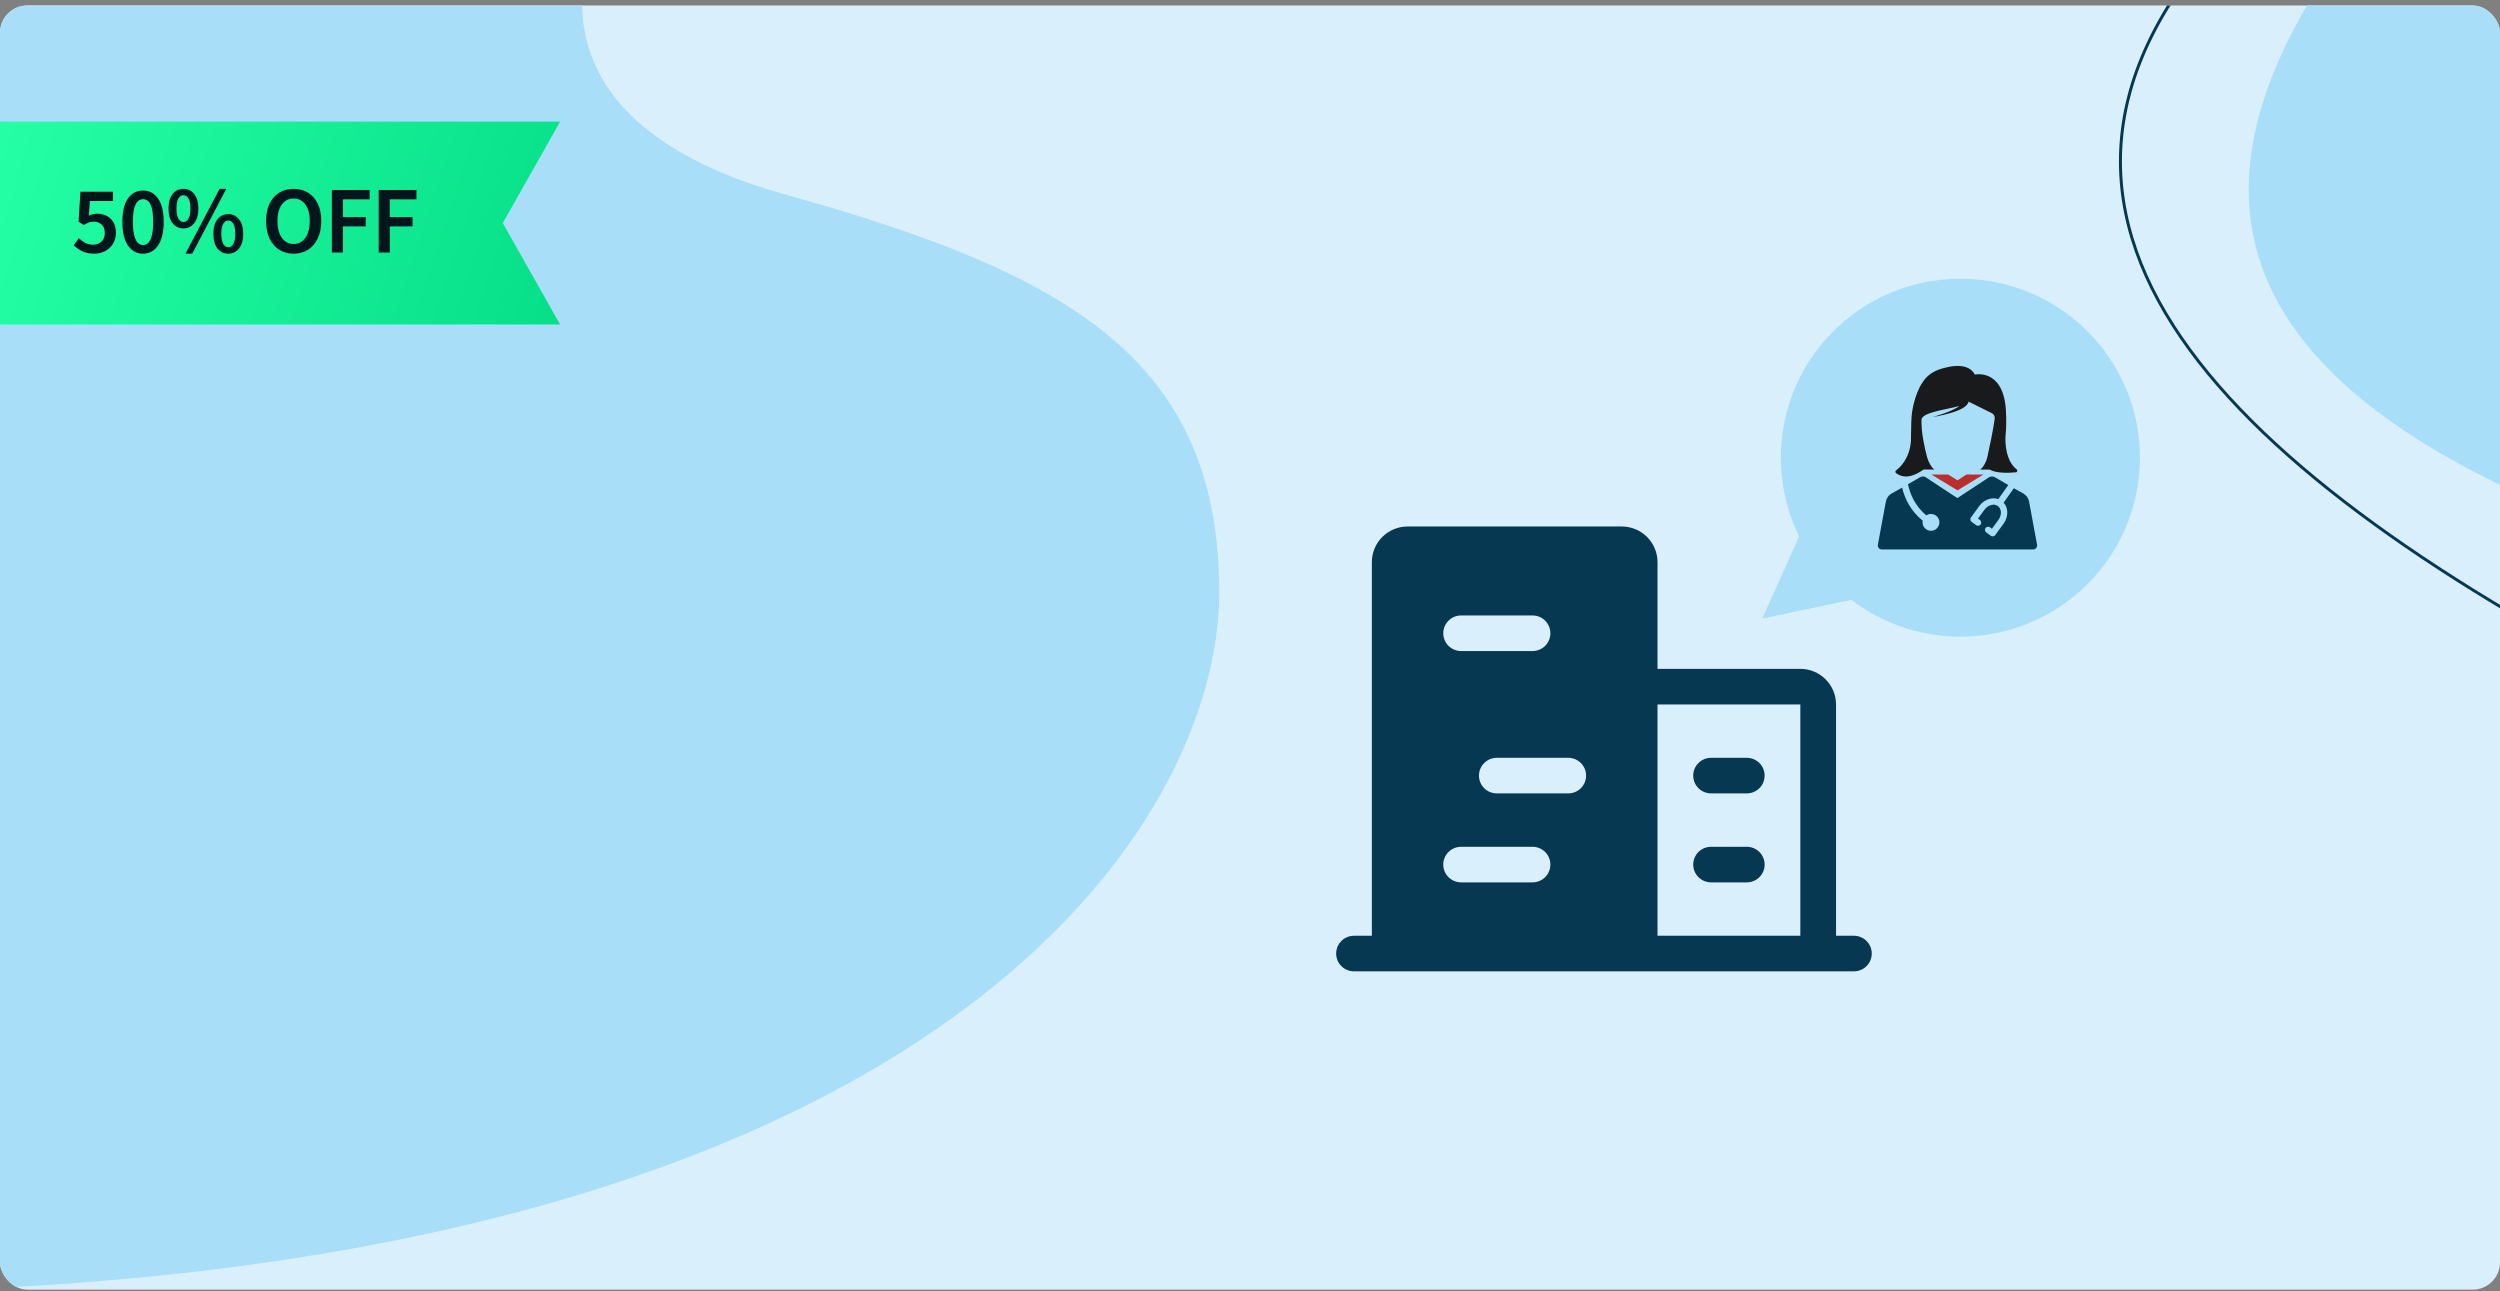 <svg width="366" height="189" viewBox="0 0 366 189" fill="none" xmlns="http://www.w3.org/2000/svg">
<rect x="0" y="0" width="366" height="189" fill="#808080" stroke="none"/>
<g clip-path="url(#clip0_651_2854)">
<rect y="0.804" width="366" height="188" rx="4" fill="#D9F0FC"/>
<path d="M87.5 -9.573C87.5 -9.573 73.543 16.944 115 28.485C156.457 40.026 178.5 52.637 178.5 86.731C178.5 120.824 137.998 183.136 -6 188.804V-9.573H65.271H87.5Z" fill="#A9DEF9"/>
<path d="M408.562 171.207C408.562 171.207 454.727 134.67 392.229 103.158C329.731 71.645 285.862 33.772 325.647 -9.808C365.432 -53.389 492.901 -101.748 748.807 -57.508" stroke="#063851" stroke-width="0.437" stroke-miterlimit="10"/>
<path d="M389.947 80.563C271.833 41.077 354.432 -21.627 400.121 -68.086L389.947 80.563Z" fill="#A9DEF9"/>
<g clip-path="url(#clip1_651_2854)">
<path d="M271.412 136.995H268.796V103.129C268.795 101.747 268.243 100.423 267.263 99.446C266.283 98.47 264.955 97.92 263.569 97.919H242.659V82.288C242.657 80.907 242.106 79.583 241.126 78.606C240.146 77.629 238.817 77.08 237.431 77.078H206.066C204.68 77.08 203.352 77.629 202.372 78.606C201.392 79.583 200.84 80.907 200.839 82.288V136.995H198.227C197.534 136.995 196.869 137.269 196.379 137.758C195.889 138.246 195.613 138.909 195.613 139.6C195.613 140.291 195.889 140.953 196.379 141.442C196.869 141.93 197.534 142.205 198.227 142.205H271.412C272.105 142.205 272.77 141.93 273.26 141.442C273.75 140.953 274.026 140.291 274.026 139.6C274.026 138.909 273.75 138.246 273.26 137.758C272.77 137.269 272.105 136.995 271.412 136.995ZM232.204 113.549C232.204 114.24 231.928 114.903 231.438 115.391C230.948 115.88 230.283 116.154 229.59 116.154H219.135C218.442 116.154 217.777 115.88 217.287 115.391C216.797 114.903 216.521 114.24 216.521 113.549C216.521 112.858 216.797 112.196 217.287 111.707C217.777 111.218 218.442 110.944 219.135 110.944H229.59C230.283 110.944 230.948 111.218 231.438 111.707C231.928 112.196 232.204 112.858 232.204 113.549ZM213.908 90.103H224.363C225.056 90.103 225.721 90.378 226.211 90.867C226.701 91.355 226.976 92.018 226.976 92.709C226.976 93.399 226.701 94.062 226.211 94.551C225.721 95.039 225.056 95.314 224.363 95.314H213.908C213.214 95.314 212.55 95.039 212.059 94.551C211.569 94.062 211.294 93.399 211.294 92.709C211.294 92.018 211.569 91.355 212.059 90.867C212.55 90.378 213.214 90.103 213.908 90.103ZM213.908 123.969H224.363C225.056 123.969 225.721 124.244 226.211 124.732C226.701 125.221 226.976 125.883 226.976 126.574C226.976 127.265 226.701 127.928 226.211 128.416C225.721 128.905 225.056 129.179 224.363 129.179H213.908C213.214 129.179 212.55 128.905 212.059 128.416C211.569 127.928 211.294 127.265 211.294 126.574C211.294 125.883 211.569 125.221 212.059 124.732C212.55 124.244 213.214 123.969 213.908 123.969ZM242.659 103.129H263.569V136.995H242.659V103.129Z" fill="#063851"/>
<path d="M255.728 123.969H250.5C249.807 123.969 249.142 124.243 248.652 124.732C248.162 125.22 247.887 125.883 247.887 126.574C247.887 127.265 248.162 127.927 248.652 128.416C249.142 128.904 249.807 129.179 250.5 129.179H255.728C256.421 129.179 257.086 128.904 257.576 128.416C258.066 127.927 258.342 127.265 258.342 126.574C258.342 125.883 258.066 125.22 257.576 124.732C257.086 124.243 256.421 123.969 255.728 123.969ZM250.5 116.153H255.728C256.421 116.153 257.086 115.879 257.576 115.39C258.066 114.902 258.342 114.239 258.342 113.548C258.342 112.858 258.066 112.195 257.576 111.706C257.086 111.218 256.421 110.943 255.728 110.943H250.5C249.807 110.943 249.142 111.218 248.652 111.706C248.162 112.195 247.887 112.858 247.887 113.548C247.887 114.239 248.162 114.902 248.652 115.39C249.142 115.879 249.807 116.153 250.5 116.153Z" fill="#063851"/>
</g>
<path d="M313.291 67.006C313.291 81.477 301.521 93.208 287.002 93.208C272.483 93.208 260.713 81.477 260.713 67.006C260.713 52.535 272.483 40.804 287.002 40.804C301.521 40.804 313.291 52.535 313.291 67.006Z" fill="#A9DEF9"/>
<path d="M258 90.566L264.662 75.678L274 87.185L258 90.566Z" fill="#A9DEF9"/>
<path d="M277.584 69.265C278.97 70.316 280.618 69.462 281.593 68.744H283.142C283.17 68.744 283.18 68.705 283.156 68.691C282.93 68.566 282.717 68.263 282.551 67.968C282.354 67.62 282.208 67.243 282.104 66.851C281.748 65.505 281.245 63.241 281.309 61.399C281.461 60.366 284.883 59.974 286.856 59.438C285.833 60.263 282.929 61.057 282.929 61.057C282.929 61.057 288 60.297 288.189 58.796L288.19 58.796L291.607 60.49C291.899 60.635 292.071 60.968 292.024 61.31C291.798 62.959 291.298 65.318 290.976 66.79C290.876 67.251 290.71 67.692 290.47 68.089C290.316 68.343 290.13 68.587 289.934 68.697C289.909 68.712 289.919 68.751 289.948 68.751H291.293C292.29 69.325 294.123 69.244 295.127 69.145C295.336 69.124 295.404 68.839 295.233 68.709C293.741 67.566 293.471 65.032 293.633 63.503C293.815 61.791 293.633 59.637 293.633 59.637C293.087 53.931 289.105 54.838 289.105 54.838C289.105 54.838 288.409 52.87 284.75 53.841C284.749 53.841 284.747 53.842 284.746 53.842C283.382 54.149 282.522 54.702 281.875 55.423C280.553 56.956 279.96 59.59 279.853 61.01L279.853 61.012C279.792 61.571 279.78 64.311 279.759 64.58C279.566 67.14 278.173 68.428 277.583 68.864C277.453 68.959 277.455 69.168 277.584 69.265Z" fill="#181A1B"/>
<path d="M286.583 70.319L285.204 69.468H282.742L286.583 71.79L290.382 69.468H287.888L286.583 70.319Z" fill="#BC2D2D"/>
<path d="M297.056 73.427C296.963 72.923 296.649 72.487 296.2 72.238L294.828 71.476L293.332 73.591C293.641 73.93 293.828 74.375 293.862 74.88C293.905 75.494 293.713 76.129 293.324 76.662L292.105 78.333C292.014 78.458 291.871 78.525 291.727 78.525C291.632 78.525 291.534 78.496 291.452 78.436L290.805 77.966C290.616 77.83 290.537 77.575 290.643 77.369C290.778 77.106 291.107 77.035 291.335 77.2L291.623 77.408L292.567 76.115C292.828 75.756 292.958 75.34 292.931 74.942C292.905 74.574 292.748 74.269 292.488 74.08C292.229 73.891 291.886 73.835 291.529 73.926C291.141 74.023 290.783 74.275 290.521 74.632L289.578 75.927L289.84 76.117C290.029 76.253 290.109 76.508 290.003 76.715C289.867 76.978 289.539 77.049 289.309 76.884L288.65 76.407C288.55 76.333 288.482 76.224 288.464 76.102C288.444 75.98 288.474 75.856 288.547 75.755L289.765 74.084C290.155 73.551 290.7 73.173 291.301 73.023C291.74 72.913 292.169 72.934 292.554 73.074L294.016 71.005L292.08 69.881C291.821 69.729 291.502 69.717 291.232 69.846L286.56 72.921L281.83 69.811C281.58 69.721 281.3 69.745 281.068 69.881L279.326 70.893C279.623 72.261 280.336 74.083 282.02 75.444C282.292 75.267 282.637 75.193 282.998 75.281C283.451 75.392 283.812 75.765 283.904 76.22C284.072 77.056 283.39 77.787 282.562 77.702C281.922 77.637 281.429 77.058 281.46 76.416C281.463 76.347 281.472 76.28 281.486 76.214C279.658 74.774 278.835 72.889 278.465 71.391L276.949 72.239C276.5 72.487 276.185 72.924 276.091 73.428L274.92 79.744C274.853 80.107 275.132 80.442 275.503 80.442H297.645C298.015 80.442 298.295 80.107 298.228 79.744L297.056 73.427Z" fill="#063851"/>
<path d="M0 17.804H82L73.606 32.655L82 47.505H0V17.804Z" fill="url(#paint0_linear_651_2854)"/>
<path d="M13.831 37.138C13.112 37.138 12.506 37.016 12.011 36.774C11.526 36.522 11.12 36.232 10.793 35.906L11.535 34.87C11.806 35.122 12.109 35.346 12.445 35.542C12.781 35.728 13.173 35.822 13.621 35.822C14.116 35.822 14.526 35.672 14.853 35.374C15.18 35.075 15.343 34.655 15.343 34.114C15.343 33.582 15.194 33.171 14.895 32.882C14.596 32.592 14.2 32.448 13.705 32.448C13.416 32.448 13.173 32.49 12.977 32.574C12.781 32.648 12.548 32.774 12.277 32.952L11.507 32.462L11.773 28.066H16.533V29.424H13.173L12.991 31.58C13.178 31.486 13.36 31.416 13.537 31.37C13.724 31.314 13.934 31.286 14.167 31.286C14.68 31.286 15.147 31.384 15.567 31.58C15.987 31.776 16.323 32.079 16.575 32.49C16.836 32.9 16.967 33.428 16.967 34.072C16.967 34.716 16.818 35.266 16.519 35.724C16.23 36.181 15.847 36.531 15.371 36.774C14.895 37.016 14.382 37.138 13.831 37.138ZM20.939 37.138C20.015 37.138 19.277 36.736 18.727 35.934C18.185 35.131 17.915 33.978 17.915 32.476C17.915 30.973 18.185 29.834 18.727 29.06C19.277 28.285 20.015 27.898 20.939 27.898C21.863 27.898 22.595 28.285 23.137 29.06C23.687 29.834 23.963 30.973 23.963 32.476C23.963 33.978 23.687 35.131 23.137 35.934C22.595 36.736 21.863 37.138 20.939 37.138ZM20.939 35.878C21.228 35.878 21.485 35.77 21.709 35.556C21.933 35.332 22.105 34.972 22.227 34.478C22.357 33.983 22.423 33.316 22.423 32.476C22.423 31.636 22.357 30.973 22.227 30.488C22.105 30.002 21.933 29.662 21.709 29.466C21.485 29.26 21.228 29.158 20.939 29.158C20.659 29.158 20.407 29.26 20.183 29.466C19.959 29.662 19.781 30.002 19.651 30.488C19.52 30.973 19.455 31.636 19.455 32.476C19.455 33.316 19.52 33.983 19.651 34.478C19.781 34.972 19.959 35.332 20.183 35.556C20.407 35.77 20.659 35.878 20.939 35.878ZM26.857 33.442C26.212 33.442 25.685 33.19 25.274 32.686C24.873 32.172 24.672 31.454 24.672 30.53C24.672 29.615 24.873 28.906 25.274 28.402C25.685 27.898 26.212 27.646 26.857 27.646C27.5 27.646 28.023 27.898 28.424 28.402C28.835 28.906 29.041 29.615 29.041 30.53C29.041 31.454 28.835 32.172 28.424 32.686C28.023 33.19 27.5 33.442 26.857 33.442ZM26.857 32.504C27.155 32.504 27.398 32.345 27.584 32.028C27.78 31.71 27.878 31.211 27.878 30.53C27.878 29.839 27.78 29.344 27.584 29.046C27.398 28.738 27.155 28.584 26.857 28.584C26.567 28.584 26.325 28.738 26.128 29.046C25.933 29.344 25.834 29.839 25.834 30.53C25.834 31.211 25.933 31.71 26.128 32.028C26.325 32.345 26.567 32.504 26.857 32.504ZM27.151 37.138L32.148 27.646H33.129L28.145 37.138H27.151ZM33.422 37.138C32.779 37.138 32.251 36.886 31.84 36.382C31.439 35.868 31.238 35.15 31.238 34.226C31.238 33.311 31.439 32.602 31.84 32.098C32.251 31.594 32.779 31.342 33.422 31.342C34.066 31.342 34.589 31.594 34.99 32.098C35.401 32.602 35.606 33.311 35.606 34.226C35.606 35.15 35.401 35.868 34.99 36.382C34.589 36.886 34.066 37.138 33.422 37.138ZM33.422 36.2C33.721 36.2 33.964 36.041 34.151 35.724C34.346 35.406 34.444 34.907 34.444 34.226C34.444 33.535 34.346 33.04 34.151 32.742C33.964 32.434 33.721 32.28 33.422 32.28C33.133 32.28 32.891 32.434 32.694 32.742C32.498 33.04 32.401 33.535 32.401 34.226C32.401 34.907 32.498 35.406 32.694 35.724C32.891 36.041 33.133 36.2 33.422 36.2ZM42.985 37.138C42.191 37.138 41.491 36.946 40.885 36.564C40.278 36.172 39.802 35.621 39.457 34.912C39.121 34.193 38.953 33.339 38.953 32.35C38.953 31.36 39.121 30.516 39.457 29.816C39.802 29.116 40.278 28.579 40.885 28.206C41.491 27.832 42.191 27.646 42.985 27.646C43.787 27.646 44.492 27.832 45.099 28.206C45.705 28.579 46.177 29.116 46.513 29.816C46.858 30.516 47.031 31.36 47.031 32.35C47.031 33.339 46.858 34.193 46.513 34.912C46.177 35.621 45.705 36.172 45.099 36.564C44.492 36.946 43.787 37.138 42.985 37.138ZM42.985 35.724C43.703 35.724 44.277 35.42 44.707 34.814C45.136 34.198 45.351 33.376 45.351 32.35C45.351 31.323 45.136 30.52 44.707 29.942C44.277 29.354 43.703 29.06 42.985 29.06C42.266 29.06 41.692 29.354 41.263 29.942C40.833 30.52 40.619 31.323 40.619 32.35C40.619 33.376 40.833 34.198 41.263 34.814C41.692 35.42 42.266 35.724 42.985 35.724ZM48.582 36.97V27.814H54.112V29.186H50.206V31.776H53.538V33.148H50.206V36.97H48.582ZM55.439 36.97V27.814H60.969V29.186H57.063V31.776H60.395V33.148H57.063V36.97H55.439Z" fill="#00151C"/>
</g>
<defs>
<linearGradient id="paint0_linear_651_2854" x1="1.78882e-06" y1="20.387" x2="95.559" y2="52.025" gradientUnits="userSpaceOnUse">
<stop stop-color="#24FEA5"/>
<stop offset="1" stop-color="#01DA82"/>
</linearGradient>
<clipPath id="clip0_651_2854">
<rect y="0.804" width="366" height="188" rx="4" fill="white"/>
</clipPath>
<clipPath id="clip1_651_2854">
<rect width="83.64" height="83.362" fill="white" transform="translate(193 69.268)"/>
</clipPath>
</defs>
</svg>

